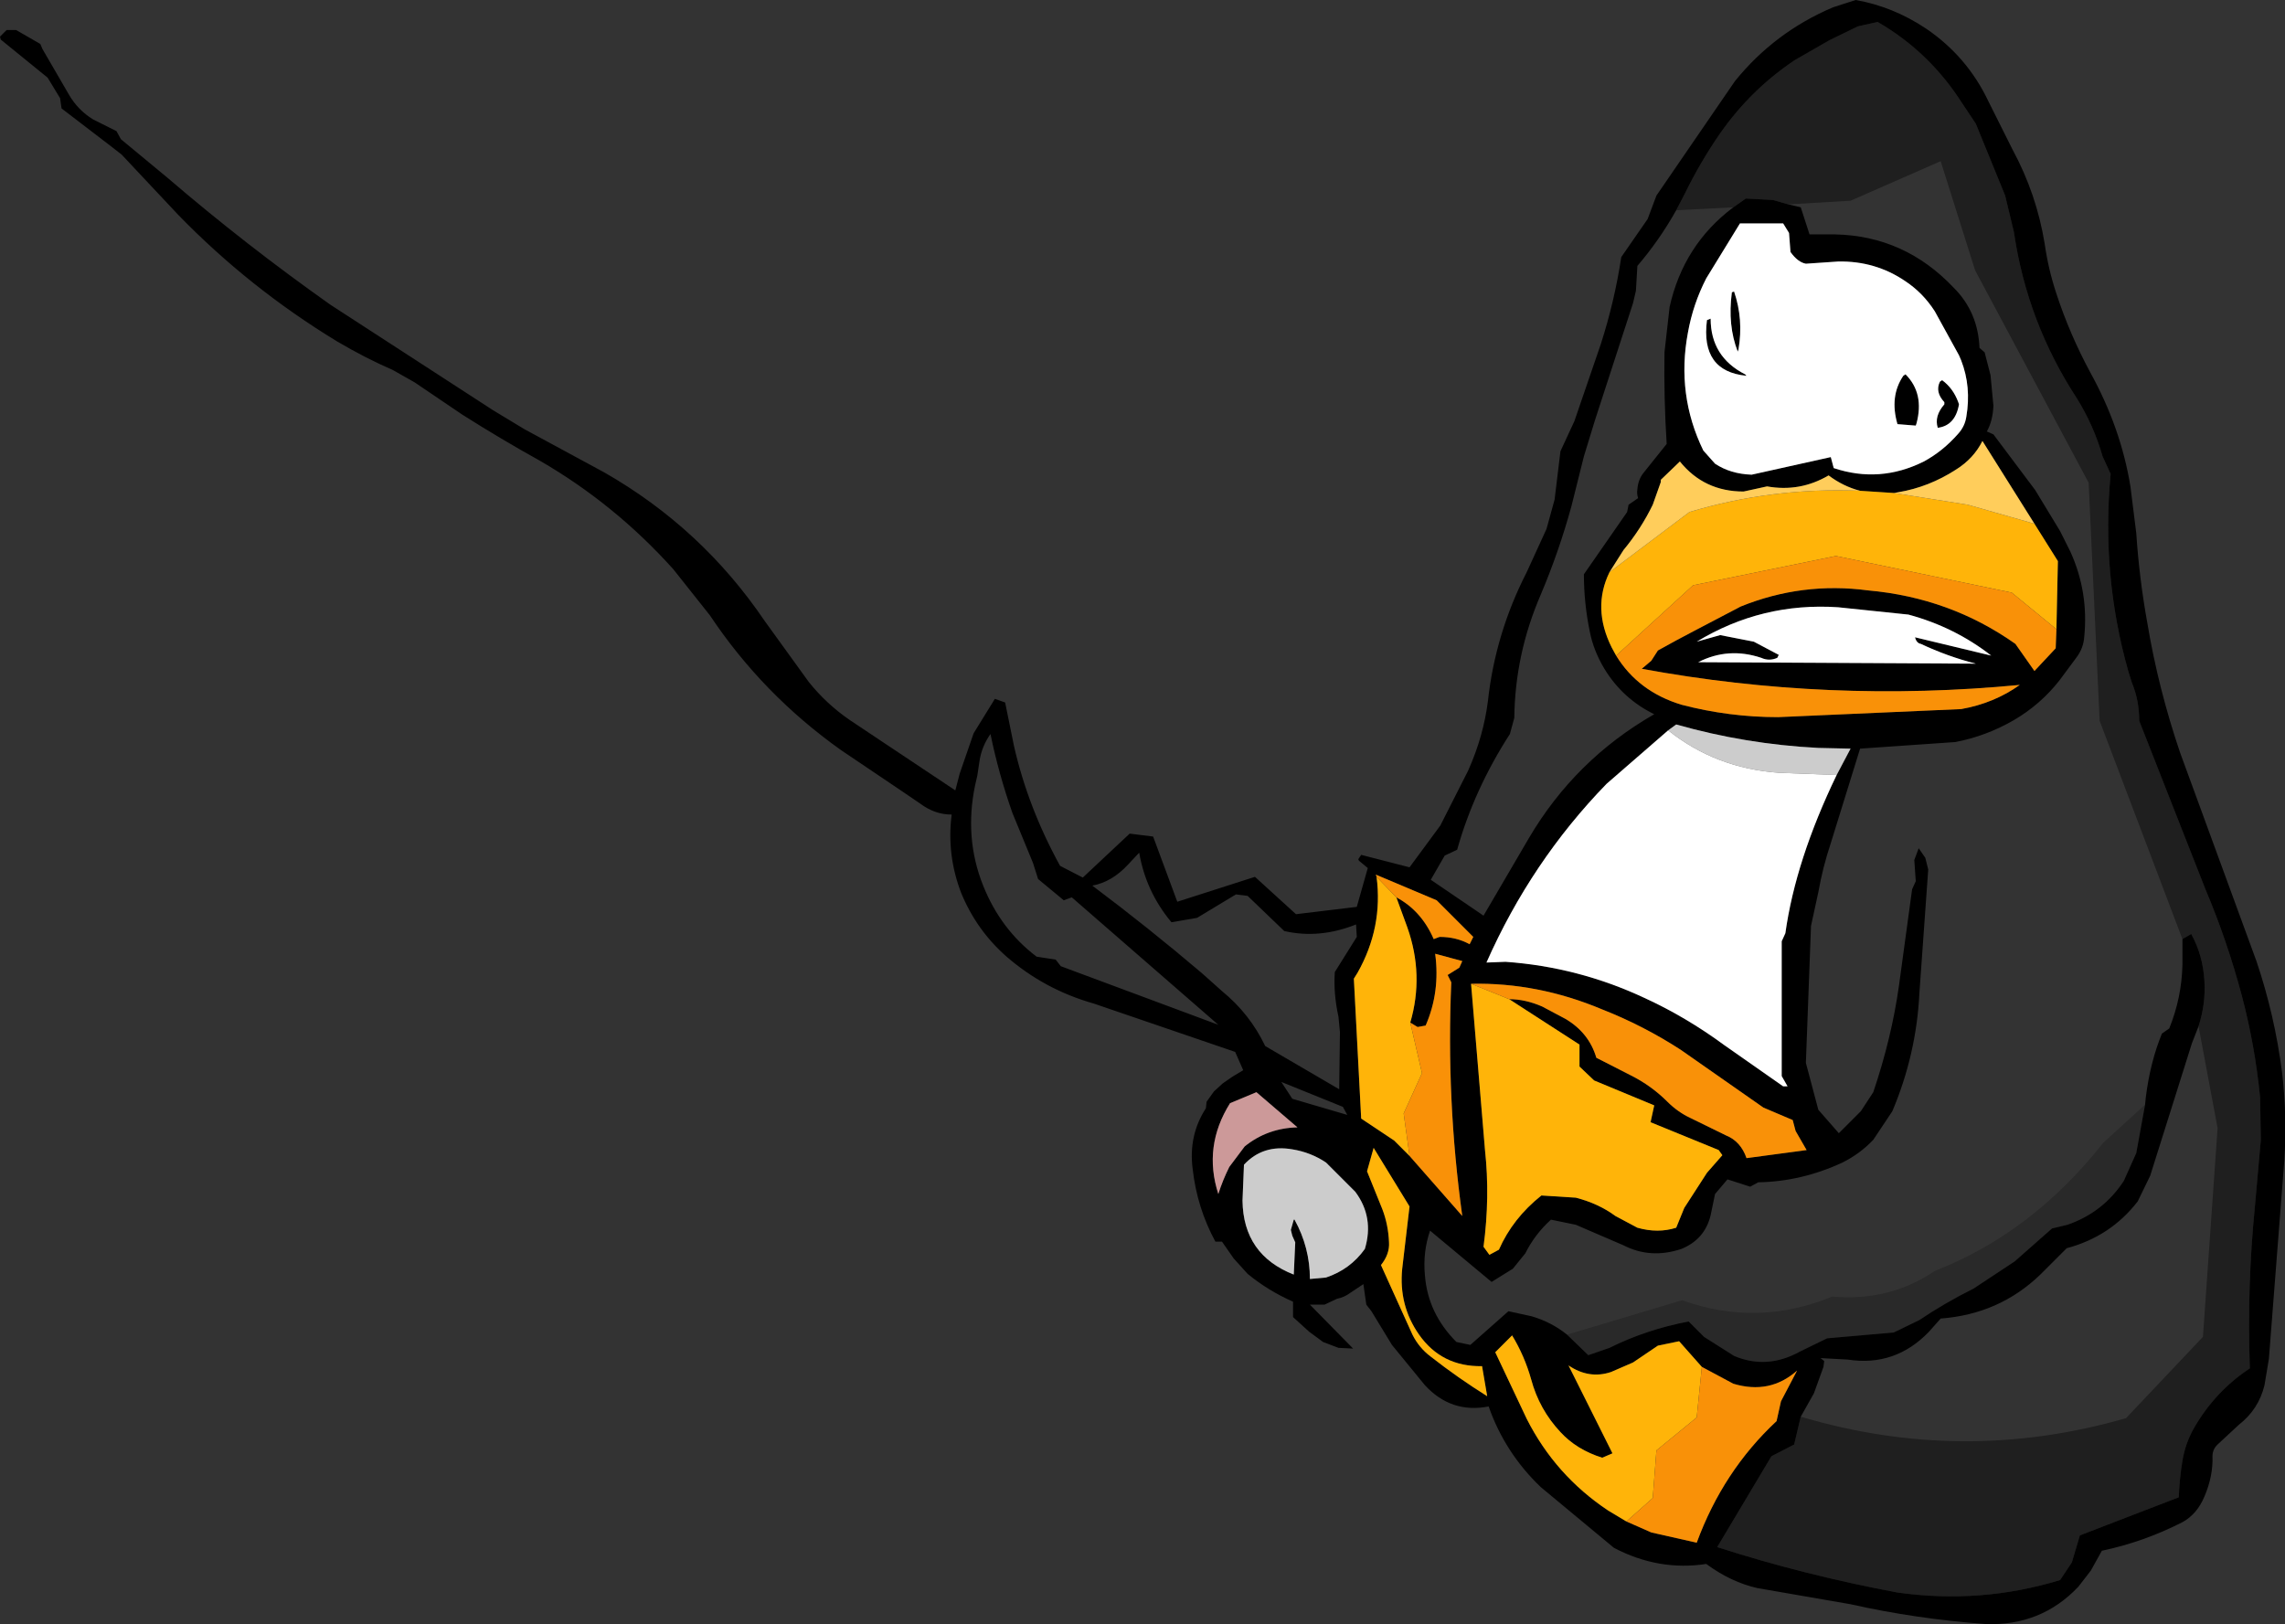 <?xml version="1.0" encoding="UTF-8" standalone="no"?>
<svg xmlns:xlink="http://www.w3.org/1999/xlink" height="110.85px" width="155.95px" xmlns="http://www.w3.org/2000/svg">
  <rect width="100%" height="100%" fill="#333333" stroke="none"/>
  <g transform="matrix(1.0, 0.0, 0.0, 1.0, 79.4, 55.1)">
    <path d="M43.5 41.6 L43.05 43.5 41.5 44.3 37.8 50.5 Q43.7 52.4 50.1 53.6 55.8 54.4 61.2 52.75 L62.0 51.55 62.55 49.7 69.3 47.1 Q69.35 45.8 69.55 44.6 69.75 43.4 70.35 42.35 71.8 39.85 74.15 38.3 73.95 32.7 74.5 27.2 L74.9 22.7 74.85 19.8 Q74.5 16.25 73.6 12.85 72.6 9.1 71.1 5.55 L66.6 -5.9 Q66.6 -7.3 66.1 -8.5 L65.85 -9.3 Q64.0 -15.85 64.65 -22.75 L64.1 -23.95 Q63.5 -26.05 62.35 -27.9 58.95 -33.1 58.05 -39.25 L57.45 -41.75 55.45 -46.65 54.55 -48.0 Q52.3 -51.55 48.75 -53.6 L47.4 -53.3 45.45 -52.35 43.1 -51.0 Q40.1 -49.0 38.0 -46.0 36.65 -44.05 35.6 -41.9 L35.0 -40.75 Q33.85 -38.7 32.35 -36.95 L32.25 -35.25 32.05 -34.4 29.45 -26.4 28.7 -23.95 27.85 -20.55 Q27.0 -17.45 25.75 -14.5 24.0 -10.45 23.95 -6.1 L23.65 -5.0 Q21.2 -1.2 20.05 2.9 L19.2 3.3 18.25 4.95 21.85 7.4 24.95 2.1 Q28.1 -3.25 33.5 -6.35 31.35 -7.4 30.1 -9.45 29.35 -10.7 29.1 -12.0 28.7 -13.95 28.7 -15.9 L31.65 -20.15 31.75 -20.65 32.4 -21.1 Q32.3 -21.4 32.35 -21.7 32.4 -22.35 32.75 -22.8 L34.35 -24.8 Q34.15 -27.95 34.2 -31.05 L34.55 -34.15 Q35.5 -38.4 38.9 -40.95 L39.75 -41.55 41.6 -41.45 42.65 -41.15 43.5 -40.95 44.1 -39.1 45.85 -39.1 Q50.6 -39.0 53.95 -35.45 55.6 -33.8 55.7 -31.35 L56.05 -31.05 56.45 -29.5 56.65 -27.4 Q56.6 -26.35 56.2 -25.65 L56.65 -25.45 59.5 -21.65 61.2 -18.85 61.9 -17.45 Q63.15 -14.7 62.85 -11.65 62.8 -10.85 62.3 -10.2 L61.15 -8.65 Q59.85 -7.0 58.05 -5.95 56.15 -4.85 54.05 -4.45 L47.55 -4.0 45.55 2.45 Q45.0 4.1 44.7 5.8 L44.2 8.1 43.85 17.45 44.7 20.65 46.1 22.25 47.6 20.75 48.45 19.45 Q49.7 15.75 50.2 12.2 L51.1 5.6 51.35 5.05 51.25 3.6 51.55 2.8 52.0 3.45 52.2 4.25 51.6 12.65 Q51.4 16.85 49.75 20.75 L48.45 22.7 Q47.55 23.65 46.35 24.25 43.55 25.55 40.6 25.6 L40.05 25.9 38.5 25.4 37.65 26.4 37.35 27.85 Q36.95 29.5 35.35 30.15 33.25 30.85 31.4 29.9 L28.15 28.5 26.45 28.15 Q25.35 29.15 24.7 30.45 L23.85 31.5 22.4 32.4 18.2 28.9 Q17.7 30.35 17.85 31.95 18.05 34.55 20.0 36.5 L20.95 36.7 23.55 34.4 25.15 34.75 Q26.5 35.15 27.55 36.0 L29.0 37.4 30.45 36.9 Q32.95 35.65 35.85 35.1 L36.9 36.15 38.95 37.45 Q41.2 38.4 43.45 37.15 L45.3 36.25 49.85 35.85 51.6 35.0 Q53.3 33.85 55.3 32.85 L58.1 31.0 60.65 28.75 61.7 28.5 Q64.15 27.65 65.55 25.5 L66.4 23.6 67.0 20.3 67.05 19.8 Q67.35 17.4 68.15 15.45 L68.65 15.1 Q69.5 13.0 69.55 10.75 L69.55 9.0 70.15 8.65 Q70.95 10.1 71.05 11.85 71.15 13.4 70.65 14.95 L70.2 16.1 67.35 25.15 66.5 26.9 Q64.65 29.3 61.65 30.1 L59.85 31.9 Q57.05 34.6 53.05 34.9 L52.25 35.8 Q49.95 38.2 46.7 37.7 L44.85 37.6 45.1 37.8 45.05 38.2 44.4 40.0 43.5 41.6 M45.7 -54.6 L47.25 -55.1 Q49.8 -54.65 52.05 -53.15 54.85 -51.25 56.3 -48.2 L57.95 -44.9 Q59.6 -41.85 60.15 -38.45 60.4 -36.7 60.95 -35.05 61.85 -32.3 63.25 -29.7 65.35 -25.9 66.0 -21.9 L66.4 -18.7 Q66.6 -15.65 67.15 -12.6 67.9 -8.1 69.4 -3.7 L74.6 10.5 Q75.85 14.2 76.35 18.1 76.7 21.1 76.5 24.15 L75.45 37.65 75.15 39.45 Q74.75 41.1 73.4 42.15 L72.0 43.45 Q71.6 43.8 71.6 44.3 71.65 45.65 71.05 47.05 70.55 48.25 69.55 48.8 66.9 50.15 64.05 50.75 L63.3 52.1 62.45 53.2 Q59.9 55.9 56.1 55.75 51.35 55.4 46.9 54.4 L40.55 53.3 Q38.75 52.9 37.05 51.65 33.8 52.15 30.75 50.55 L25.75 46.4 Q23.3 44.05 22.2 40.9 19.65 41.4 17.85 39.45 L15.6 36.7 14.2 34.4 13.85 33.95 13.65 32.55 12.75 33.15 Q12.35 33.45 11.85 33.55 L11.0 33.95 10.0 33.95 12.95 36.95 11.95 36.9 10.9 36.5 9.95 35.8 8.85 34.8 8.85 33.75 Q7.15 33.0 5.75 31.85 L4.8 30.8 4.0 29.65 3.55 29.65 Q2.3 27.35 2.0 24.7 1.7 22.4 2.9 20.55 L2.95 20.1 3.45 19.4 4.05 18.85 4.7 18.4 5.45 17.95 4.9 16.7 -4.75 13.4 Q-8.1 12.45 -10.7 10.2 -12.75 8.4 -13.8 5.85 -14.8 3.25 -14.45 0.5 -15.6 0.5 -16.6 -0.25 L-17.7 -1.0 -22.0 -3.9 Q-27.35 -7.7 -30.95 -13.1 L-33.45 -16.25 Q-37.45 -20.7 -42.55 -23.65 -45.25 -25.15 -47.85 -26.8 L-51.1 -29.0 -52.6 -29.85 Q-54.45 -30.65 -56.4 -31.8 -62.4 -35.45 -67.25 -40.45 L-71.1 -44.55 -72.0 -45.25 -75.2 -47.7 -75.3 -48.4 -76.15 -49.8 -79.35 -52.4 -79.4 -52.6 -78.95 -53.05 -78.3 -53.05 -76.65 -52.1 -76.5 -51.75 -74.7 -48.65 Q-74.1 -47.6 -73.05 -46.95 L-71.45 -46.15 -71.15 -45.6 -67.95 -42.95 Q-62.65 -38.4 -56.85 -34.3 L-45.75 -27.1 -43.6 -25.8 -38.15 -22.85 Q-31.5 -19.05 -27.2 -12.7 L-24.2 -8.55 Q-23.0 -7.05 -21.4 -5.95 L-14.2 -1.15 -13.9 -2.3 -12.95 -5.05 -11.5 -7.4 -10.8 -7.15 -10.2 -4.2 Q-9.25 0.0 -7.05 4.0 L-5.5 4.8 -2.3 1.8 -0.7 2.0 0.95 6.45 6.25 4.75 9.05 7.3 13.2 6.8 13.95 4.15 13.35 3.65 13.3 3.55 13.5 3.25 16.8 4.1 18.9 1.25 20.8 -2.5 Q21.85 -4.85 22.15 -7.25 22.65 -11.85 24.8 -16.05 L26.15 -19.0 26.7 -21.0 27.1 -24.3 28.05 -26.35 29.85 -31.6 Q30.8 -34.55 31.25 -37.55 L33.05 -40.15 33.65 -41.75 39.0 -49.55 Q41.7 -52.9 45.7 -54.6 M37.35 -33.35 Q37.35 -30.75 39.7 -29.55 L39.8 -29.45 Q36.65 -29.75 37.1 -33.25 L37.35 -33.35 M37.05 -36.1 Q36.15 -34.35 35.8 -32.4 35.0 -28.15 36.85 -24.35 L37.65 -23.45 Q38.7 -22.75 40.15 -22.7 L45.55 -23.9 45.75 -23.15 Q48.9 -22.1 51.9 -23.6 53.2 -24.3 54.25 -25.5 54.7 -26.0 54.8 -26.65 55.15 -28.7 54.45 -30.5 L54.3 -30.85 52.65 -33.85 Q51.85 -35.1 50.65 -35.9 48.6 -37.3 46.05 -37.25 L43.85 -37.1 Q43.3 -37.2 42.8 -37.9 L42.7 -39.2 42.3 -39.85 39.35 -39.85 37.05 -36.1 M38.95 -35.2 Q39.6 -33.3 39.25 -31.25 L39.2 -31.1 Q38.5 -32.9 38.8 -35.15 L38.95 -35.2 M47.55 -21.6 Q46.4 -21.9 45.4 -22.65 43.45 -21.5 41.2 -21.9 L39.6 -21.55 Q36.9 -21.55 35.25 -23.6 L33.95 -22.35 33.95 -22.2 33.4 -20.65 Q32.6 -19.0 31.4 -17.55 L30.45 -16.05 Q29.25 -13.6 30.6 -10.9 L30.9 -10.35 Q32.4 -7.9 35.35 -7.0 38.6 -6.15 41.95 -6.15 L54.45 -6.7 Q56.7 -7.1 58.45 -8.35 45.4 -7.1 32.65 -9.45 L33.3 -10.0 33.75 -10.7 Q35.0 -11.4 36.25 -12.05 L39.4 -13.7 Q43.6 -15.4 48.1 -14.8 53.7 -14.3 58.15 -11.15 L59.45 -9.3 60.9 -10.85 60.95 -12.15 61.05 -16.8 59.45 -19.35 55.9 -25.0 Q55.3 -23.8 54.1 -23.05 52.25 -21.85 50.15 -21.5 L49.85 -21.45 47.55 -21.6 M45.95 -2.2 L46.9 -4.0 44.7 -4.05 Q39.75 -4.3 35.0 -5.65 L34.45 -5.25 30.25 -1.6 Q25.1 3.7 22.05 10.6 L23.35 10.55 Q28.3 10.9 32.8 13.0 35.65 14.3 38.3 16.25 L42.3 19.05 42.6 19.05 42.2 18.35 42.2 9.15 42.45 8.6 Q43.15 3.6 45.95 -2.2 M38.0 -11.75 L40.3 -11.3 42.0 -10.4 41.9 -10.2 Q41.35 -9.95 40.8 -10.2 38.55 -10.95 36.5 -9.9 L55.45 -9.8 Q53.5 -10.3 51.7 -11.15 51.4 -11.2 51.3 -11.6 L56.5 -10.35 Q54.0 -12.3 50.85 -13.15 L46.05 -13.65 Q40.85 -14.0 36.4 -11.3 L38.0 -11.75 M50.5 -29.45 L50.65 -29.55 Q51.95 -28.25 51.4 -26.2 L51.35 -26.05 50.1 -26.15 Q49.55 -28.05 50.5 -29.45 M53.15 -29.15 Q53.9 -28.6 54.25 -27.65 L54.3 -27.5 Q54.05 -26.05 52.85 -25.9 52.6 -26.7 53.3 -27.5 L53.3 -27.65 Q52.65 -28.35 53.0 -29.05 L53.15 -29.15 M23.6 13.1 Q24.7 13.1 25.85 13.6 L27.45 14.45 Q29.05 15.4 29.55 17.1 L31.9 18.3 Q33.3 19.0 34.4 20.1 35.1 20.8 35.95 21.2 L38.4 22.4 Q39.4 22.8 39.8 23.95 L43.9 23.4 43.15 22.1 42.95 21.35 40.95 20.5 35.3 16.55 Q32.75 14.9 29.95 13.8 25.55 11.95 21.0 12.05 L21.95 23.4 Q22.3 26.6 21.85 30.0 L22.25 30.55 22.9 30.2 Q23.85 28.05 25.8 26.5 L28.15 26.65 Q29.7 27.05 30.85 27.9 L32.35 28.7 Q33.75 29.1 35.0 28.7 L35.55 27.35 37.1 24.95 38.15 23.75 37.9 23.4 33.25 21.5 33.5 20.35 29.4 18.65 28.4 17.7 28.4 16.2 23.6 13.1 M31.6 48.75 L33.3 49.5 36.4 50.2 Q38.2 45.3 41.85 41.9 L42.15 40.55 43.25 38.45 Q41.4 40.1 38.9 39.35 L36.75 38.2 35.2 36.45 33.75 36.75 32.05 37.9 30.55 38.55 Q29.05 39.05 27.65 38.1 L30.65 44.1 29.95 44.4 Q28.2 43.85 27.1 42.65 25.65 41.1 25.1 39.05 24.65 37.45 23.8 36.05 L22.65 37.2 24.8 41.75 Q26.75 45.6 30.35 48.0 L31.6 48.75 M15.9 6.15 Q17.6 7.05 18.45 9.0 L18.85 8.85 Q20.0 8.85 20.9 9.35 L21.15 8.85 18.65 6.35 14.5 4.6 14.55 4.75 Q15.0 8.2 13.25 11.3 L13.0 11.7 13.5 21.25 15.75 22.75 16.8 23.8 20.4 27.9 Q19.3 19.95 19.65 11.95 L19.4 11.45 20.2 10.95 20.4 10.5 18.55 10.0 Q18.9 12.6 17.9 14.9 L17.35 15.0 16.85 14.7 Q17.8 11.45 16.65 8.2 L15.9 6.15 M11.7 11.25 L13.2 8.85 13.15 8.0 Q10.65 9.0 8.25 8.45 L5.75 6.05 4.95 5.95 2.3 7.55 0.55 7.85 Q-1.2 5.75 -1.65 3.1 L-2.4 3.9 Q-3.5 5.1 -4.85 5.35 -1.05 8.2 2.6 11.3 L4.0 12.55 Q5.9 14.1 6.95 16.3 L12.0 19.25 12.05 15.35 11.95 14.3 Q11.6 12.7 11.7 11.25 M9.15 21.85 L6.35 19.45 4.55 20.2 Q2.7 23.15 3.75 26.4 4.05 25.45 4.5 24.55 L5.55 23.15 Q7.1 21.9 9.15 21.85 M8.8 23.35 Q6.8 23.0 5.5 24.4 L5.4 26.85 Q5.45 30.55 8.9 31.9 L9.0 29.7 8.8 29.25 8.7 28.85 8.9 28.15 8.95 28.15 Q10.0 30.05 10.0 32.2 L11.1 32.1 Q12.75 31.55 13.75 30.15 14.4 28.0 13.1 26.25 L11.1 24.25 Q10.05 23.55 8.8 23.35 M8.05 18.75 L8.8 19.9 12.55 21.0 12.25 20.45 8.05 18.75 M13.9 24.85 L14.95 27.45 Q15.35 28.5 15.4 29.7 15.45 30.5 14.85 31.25 L17.0 36.0 Q17.45 36.9 18.25 37.5 20.1 38.95 22.1 40.2 L21.75 38.15 Q19.0 38.2 17.45 36.0 16.05 34.0 16.3 31.5 L16.8 27.25 14.35 23.25 13.9 24.85 M-11.8 -5.0 Q-12.4 -4.15 -12.55 -3.15 L-12.7 -2.15 -12.85 -1.5 Q-13.6 2.1 -12.3 5.35 -11.1 8.35 -8.65 10.2 L-7.35 10.4 -7.0 10.85 3.75 14.85 -6.25 6.15 -6.8 6.35 -8.55 4.9 -8.9 3.8 -10.3 0.4 Q-11.25 -2.3 -11.8 -5.0" fill="#000000" fill-rule="evenodd" stroke="none"/>
    <path d="M34.45 -5.25 L35.0 -5.65 Q39.75 -4.3 44.7 -4.05 L46.9 -4.0 45.95 -2.2 42.05 -2.35 Q37.7 -2.65 34.45 -5.25 M8.8 23.35 Q10.05 23.55 11.1 24.25 L13.1 26.25 Q14.4 28.0 13.75 30.15 12.75 31.55 11.1 32.1 L10.0 32.2 Q10.0 30.05 8.95 28.15 L8.9 28.15 8.7 28.85 8.8 29.25 9.0 29.7 8.9 31.9 Q5.45 30.55 5.4 26.85 L5.5 24.4 Q6.8 23.0 8.8 23.35" fill="#cccccc" fill-rule="evenodd" stroke="none"/>
    <path d="M9.15 21.85 Q7.1 21.9 5.55 23.15 L4.5 24.55 Q4.05 25.45 3.75 26.4 2.7 23.15 4.55 20.2 L6.35 19.45 9.15 21.85" fill="#cc9999" fill-rule="evenodd" stroke="none"/>
    <path d="M47.55 -21.6 L49.85 -21.45 54.9 -20.65 59.45 -19.35 61.05 -16.8 60.95 -12.15 57.9 -14.65 45.9 -17.15 36.15 -15.15 30.9 -10.35 30.6 -10.9 Q29.25 -13.6 30.45 -16.05 L35.9 -20.15 Q41.55 -21.85 47.55 -21.6 M23.6 13.1 L28.4 16.2 28.4 17.7 29.4 18.65 33.5 20.35 33.25 21.5 37.9 23.4 38.15 23.75 37.1 24.95 35.55 27.35 35.0 28.7 Q33.75 29.1 32.35 28.7 L30.85 27.9 Q29.7 27.05 28.15 26.65 L25.8 26.5 Q23.85 28.05 22.9 30.2 L22.25 30.55 21.85 30.0 Q22.3 26.6 21.95 23.4 L21.0 12.05 23.6 13.1 M31.6 48.75 L30.35 48.0 Q26.75 45.6 24.8 41.75 L22.65 37.2 23.8 36.05 Q24.65 37.45 25.1 39.05 25.65 41.1 27.1 42.65 28.2 43.85 29.95 44.4 L30.65 44.1 27.65 38.1 Q29.05 39.05 30.55 38.55 L32.05 37.9 33.75 36.75 35.2 36.45 36.75 38.2 36.4 41.65 33.65 43.9 33.4 47.15 31.6 48.75 M15.9 6.15 L16.65 8.2 Q17.8 11.45 16.85 14.7 L17.65 18.15 16.4 20.9 16.8 23.8 15.75 22.75 13.5 21.25 13.0 11.7 13.25 11.3 Q15.0 8.2 14.55 4.75 L15.9 6.15 M13.9 24.85 L14.35 23.25 16.8 27.25 16.3 31.5 Q16.05 34.0 17.45 36.0 19.0 38.2 21.75 38.15 L22.1 40.2 Q20.1 38.95 18.25 37.5 17.45 36.9 17.0 36.0 L14.85 31.25 Q15.45 30.5 15.4 29.7 15.35 28.5 14.95 27.45 L13.9 24.85" fill="#ffb409" fill-rule="evenodd" stroke="none"/>
    <path d="M37.35 -33.35 L37.1 -33.25 Q36.65 -29.75 39.8 -29.45 L39.7 -29.55 Q37.35 -30.75 37.35 -33.35 M37.05 -36.1 L39.35 -39.85 42.3 -39.85 42.7 -39.2 42.8 -37.9 Q43.3 -37.2 43.85 -37.1 L46.05 -37.25 Q48.6 -37.3 50.65 -35.9 51.85 -35.1 52.65 -33.85 L54.3 -30.85 54.45 -30.5 Q55.15 -28.7 54.8 -26.65 54.7 -26.0 54.25 -25.5 53.2 -24.3 51.9 -23.6 48.9 -22.1 45.75 -23.15 L45.55 -23.9 40.15 -22.7 Q38.7 -22.75 37.65 -23.45 L36.85 -24.35 Q35.0 -28.15 35.8 -32.4 36.15 -34.35 37.05 -36.1 M38.95 -35.2 L38.8 -35.15 Q38.5 -32.9 39.2 -31.1 L39.25 -31.25 Q39.6 -33.3 38.95 -35.2 M45.95 -2.2 Q43.15 3.6 42.45 8.6 L42.2 9.15 42.2 18.35 42.6 19.05 42.3 19.05 38.3 16.25 Q35.65 14.3 32.8 13.0 28.3 10.9 23.35 10.55 L22.05 10.6 Q25.1 3.7 30.25 -1.6 L34.45 -5.25 Q37.7 -2.65 42.05 -2.35 L45.95 -2.2 M38.0 -11.75 L36.4 -11.3 Q40.85 -14.0 46.05 -13.65 L50.85 -13.15 Q54.0 -12.3 56.5 -10.35 L51.3 -11.6 Q51.4 -11.2 51.7 -11.15 53.5 -10.3 55.45 -9.8 L36.5 -9.9 Q38.55 -10.95 40.8 -10.2 41.35 -9.95 41.9 -10.2 L42.0 -10.4 40.3 -11.3 38.0 -11.75 M53.15 -29.15 L53.0 -29.05 Q52.65 -28.35 53.3 -27.65 L53.3 -27.5 Q52.6 -26.7 52.85 -25.9 54.05 -26.05 54.3 -27.5 L54.25 -27.65 Q53.9 -28.6 53.15 -29.15 M50.5 -29.45 Q49.55 -28.05 50.1 -26.15 L51.35 -26.05 51.4 -26.2 Q51.95 -28.25 50.65 -29.55 L50.5 -29.45" fill="#ffffff" fill-rule="evenodd" stroke="none"/>
    <path d="M35.0 -40.75 L35.6 -41.9 Q36.65 -44.05 38.0 -46.0 40.1 -49.0 43.1 -51.0 L45.45 -52.35 47.4 -53.3 48.75 -53.6 Q52.3 -51.55 54.55 -48.0 L55.45 -46.65 57.45 -41.75 58.05 -39.25 Q58.95 -33.1 62.35 -27.9 63.5 -26.05 64.1 -23.95 L64.65 -22.75 Q64.0 -15.85 65.85 -9.3 L66.1 -8.5 Q66.6 -7.3 66.6 -5.9 L71.1 5.55 Q72.6 9.1 73.6 12.85 74.5 16.25 74.85 19.8 L74.9 22.7 74.5 27.2 Q73.95 32.7 74.15 38.3 71.8 39.85 70.35 42.35 69.75 43.4 69.55 44.6 69.35 45.8 69.3 47.1 L62.55 49.7 62.0 51.55 61.2 52.75 Q55.8 54.4 50.1 53.6 43.7 52.4 37.8 50.5 L41.5 44.3 43.05 43.5 43.5 41.6 Q54.6 44.9 65.7 41.7 L70.95 36.15 71.95 21.9 70.65 14.95 Q71.15 13.4 71.05 11.85 70.95 10.1 70.15 8.65 L69.55 9.0 63.9 -5.9 63.15 -22.15 55.4 -36.65 53.05 -44.1 46.9 -41.4 42.65 -41.15 41.6 -41.45 39.75 -41.55 38.9 -40.95 35.0 -40.75" fill="#000000" fill-opacity="0.4" fill-rule="evenodd" stroke="none"/>
    <path d="M67.0 20.3 L66.4 23.6 65.55 25.5 Q64.15 27.65 61.7 28.5 L60.65 28.75 58.1 31.0 55.3 32.85 Q53.3 33.85 51.6 35.0 L49.85 35.85 45.3 36.25 43.45 37.15 Q41.2 38.4 38.95 37.45 L36.9 36.15 35.85 35.1 Q32.95 35.65 30.45 36.9 L29.0 37.4 27.55 36.0 35.4 33.65 Q40.55 35.5 45.65 33.4 49.55 33.75 52.65 31.65 59.3 29.05 64.15 22.9 L67.0 20.3" fill="#000000" fill-opacity="0.2" fill-rule="evenodd" stroke="none"/>
    <path d="M60.95 -12.15 L60.9 -10.85 59.45 -9.3 58.15 -11.15 Q53.7 -14.3 48.1 -14.8 43.6 -15.4 39.4 -13.7 L36.25 -12.05 Q35.0 -11.4 33.75 -10.7 L33.3 -10.0 32.65 -9.45 Q45.4 -7.1 58.45 -8.35 56.7 -7.1 54.45 -6.7 L41.95 -6.15 Q38.6 -6.15 35.35 -7.0 32.4 -7.9 30.9 -10.35 L36.15 -15.15 45.9 -17.15 57.9 -14.65 60.95 -12.15 M21.0 12.05 Q25.55 11.95 29.95 13.8 32.75 14.9 35.3 16.55 L40.95 20.5 42.95 21.35 43.15 22.1 43.9 23.4 39.8 23.95 Q39.4 22.8 38.4 22.4 L35.95 21.2 Q35.1 20.8 34.4 20.1 33.3 19.0 31.9 18.3 L29.55 17.1 Q29.05 15.4 27.45 14.45 L25.85 13.6 Q24.7 13.1 23.6 13.1 L21.0 12.05 M36.75 38.2 L38.9 39.35 Q41.4 40.1 43.25 38.45 L42.15 40.55 41.85 41.9 Q38.2 45.3 36.4 50.2 L33.3 49.5 31.6 48.75 33.4 47.15 33.65 43.9 36.4 41.65 36.75 38.2 M14.55 4.75 L14.5 4.6 18.65 6.35 21.15 8.85 20.9 9.35 Q20.0 8.85 18.85 8.85 L18.45 9.0 Q17.6 7.05 15.9 6.15 L14.55 4.75 M16.85 14.7 L17.35 15.0 17.9 14.9 Q18.9 12.6 18.55 10.0 L20.4 10.5 20.2 10.95 19.4 11.45 19.65 11.95 Q19.3 19.95 20.4 27.9 L16.8 23.8 16.4 20.9 17.65 18.15 16.85 14.7" fill="#f99108" fill-rule="evenodd" stroke="none"/>
    <path d="M30.45 -16.05 L31.4 -17.55 Q32.6 -19.0 33.4 -20.65 L33.95 -22.2 33.95 -22.35 35.25 -23.6 Q36.9 -21.55 39.6 -21.55 L41.2 -21.9 Q43.45 -21.5 45.4 -22.65 46.4 -21.9 47.55 -21.6 41.55 -21.85 35.9 -20.15 L30.45 -16.05 M49.85 -21.45 L50.15 -21.5 Q52.25 -21.85 54.1 -23.05 55.3 -23.8 55.9 -25.0 L59.45 -19.35 54.9 -20.65 49.85 -21.45" fill="#ffcd5b" fill-rule="evenodd" stroke="none"/>
  </g>
</svg>
